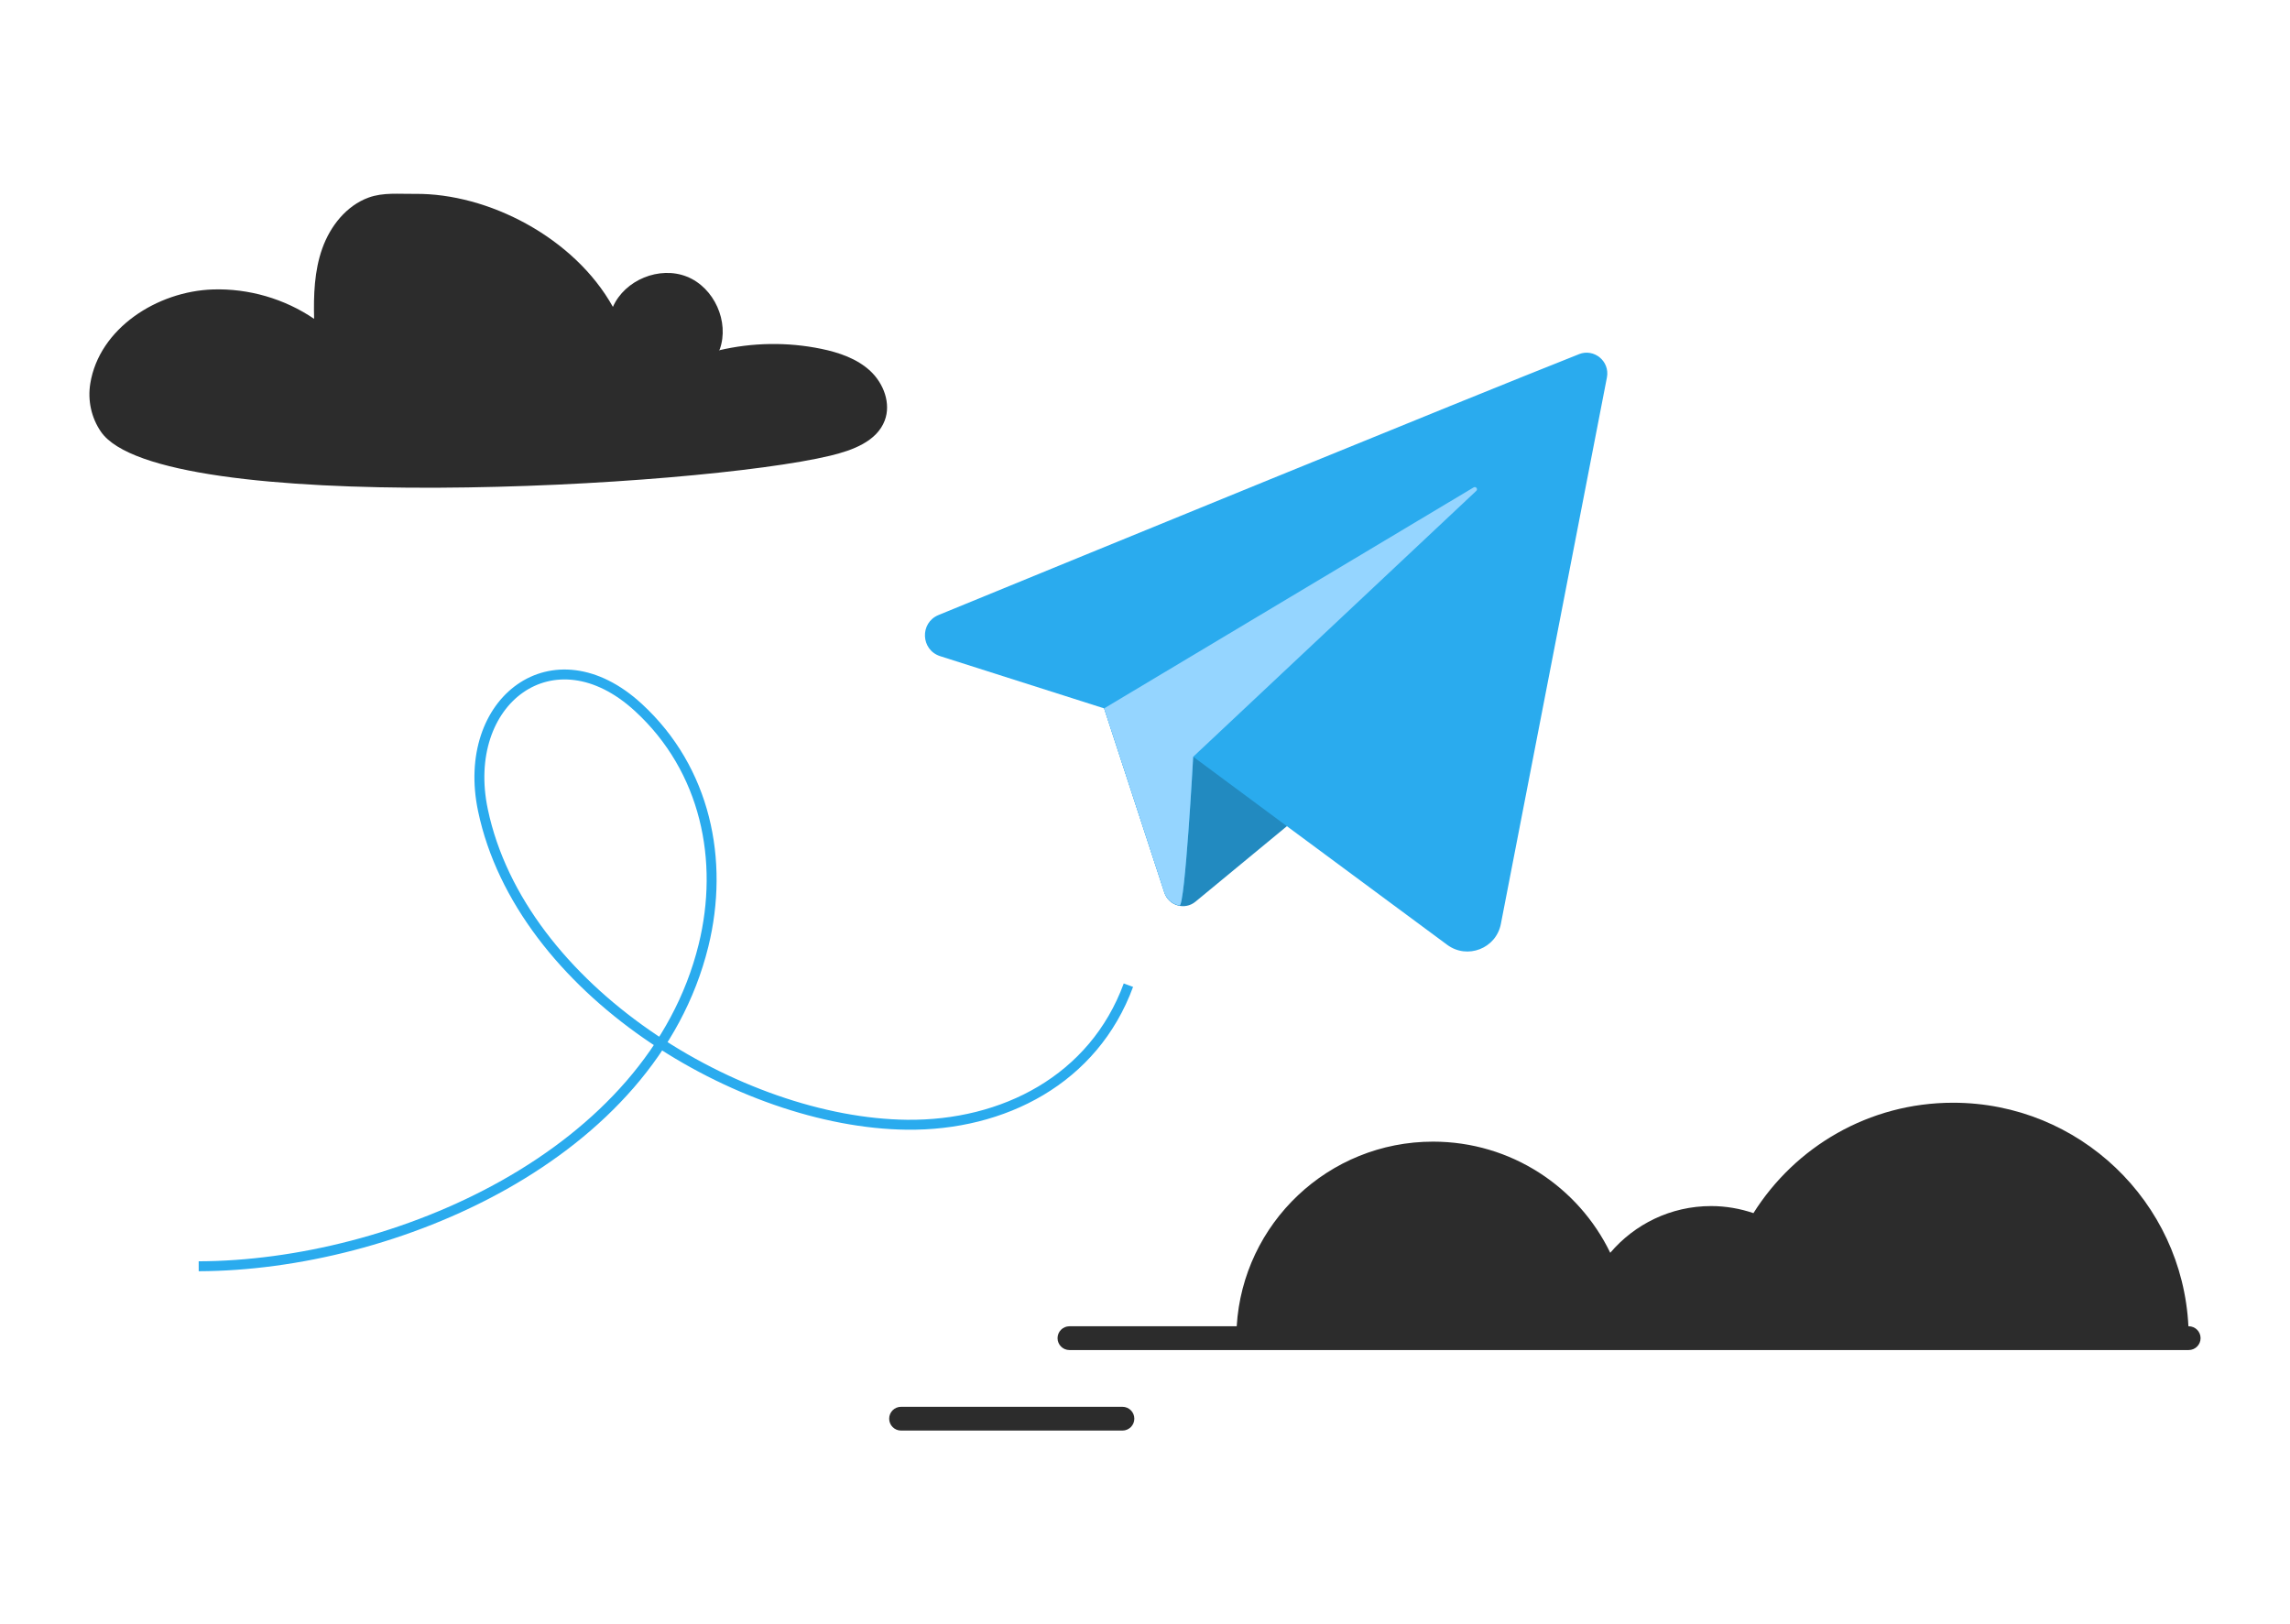 <svg width="461" height="327" viewBox="0 0 461 327" fill="none" xmlns="http://www.w3.org/2000/svg">
<path d="M222.279 142.612L234.409 179.712C235.269 182.352 238.519 183.292 240.659 181.522L276.879 151.622C276.879 151.622 238.389 136.602 238.389 137.422C238.389 138.242 222.279 142.612 222.279 142.612Z" fill="#228AC0"/>
<path d="M317.849 71.312C294.189 80.672 217.839 111.962 188.939 123.812C185.119 125.382 185.349 130.852 189.279 132.102L222.279 142.612L234.369 179.592C234.859 181.082 236.079 182.042 237.449 182.292C238.559 182.502 240.199 152.342 240.199 152.342C240.199 152.342 274.889 178.072 291.339 190.212C295.389 193.202 301.179 190.952 302.139 186.012C307.039 160.752 319.299 97.592 323.489 75.992C324.119 72.742 320.919 70.082 317.849 71.302V71.312Z" fill="url(#paint0_linear_355_829)"/>
<path d="M237.45 182.302C238.56 182.512 240.2 152.352 240.2 152.352L297.19 98.822C297.58 98.462 297.11 97.852 296.66 98.122L222.27 142.612L234.36 179.592C234.85 181.082 236.07 182.042 237.44 182.292L237.45 182.302Z" fill="#95D5FF"/>
<path d="M40 254.922C79.14 254.802 131.17 232.732 141.62 190.352C145.83 173.252 142.09 154.922 128.53 142.442C111.4 126.672 92.59 141.082 97.22 163.102C104.82 199.272 149 226.052 182.57 226.432C201.97 226.652 220.18 217.342 227.16 198.332" stroke="url(#paint1_linear_355_829)" stroke-width="2" stroke-miterlimit="10"/>
<path d="M212.895 269.395C212.895 268.073 213.967 267.002 215.29 267.002H248.962C250.201 246.268 267.427 229.834 288.482 229.834C304.19 229.834 317.754 238.963 324.16 252.21C329.047 246.463 336.331 242.803 344.463 242.803C347.443 242.803 350.298 243.318 352.985 244.223C361.383 230.878 376.227 222 393.174 222C418.575 222 439.31 241.941 440.549 267.002H440.605C441.928 267.002 443 268.073 443 269.395C443 270.717 441.928 271.789 440.605 271.789H215.29C213.967 271.789 212.895 270.717 212.895 269.395Z" fill="#2C2C2C"/>
<path d="M225.957 288H181.395C180.072 288 179 286.929 179 285.607C179 284.285 180.072 283.213 181.395 283.213H225.957C227.28 283.213 228.352 284.285 228.352 285.607C228.352 286.929 227.28 288 225.957 288Z" fill="#2C2C2C"/>
<path d="M144.884 70.361C146.884 64.781 143.784 57.891 138.274 55.691C132.764 53.491 125.774 56.35 123.384 61.781C115.634 47.85 98.284 38.861 83.494 39.031C80.364 39.071 77.154 38.701 74.214 39.771C69.724 41.401 66.474 45.531 64.874 50.031C63.274 54.531 63.114 59.41 63.234 64.191C57.294 60.141 50.044 58.041 42.854 58.271C31.614 58.641 19.964 66.121 18.174 77.221C17.624 80.601 18.384 84.111 20.324 86.921C32.194 104.111 140.464 98.171 167.174 91.731C171.574 90.671 176.504 88.891 178.104 84.661C179.404 81.231 177.894 77.201 175.204 74.691C172.524 72.191 168.884 70.96 165.294 70.221C158.524 68.831 151.444 68.941 144.714 70.531" fill="#2C2C2C"/>
<defs>
<linearGradient id="paint0_linear_355_829" x1="7054.71" y1="71" x2="7054.71" y2="12126.8" gradientUnits="userSpaceOnUse">
<stop stop-color="#2AABEE"/>
<stop offset="1" stop-color="#229ED9"/>
</linearGradient>
<linearGradient id="paint1_linear_355_829" x1="9398" y1="135.785" x2="9398" y2="12049.5" gradientUnits="userSpaceOnUse">
<stop stop-color="#2AABEE"/>
<stop offset="1" stop-color="#229ED9"/>
</linearGradient>
</defs>
</svg>
